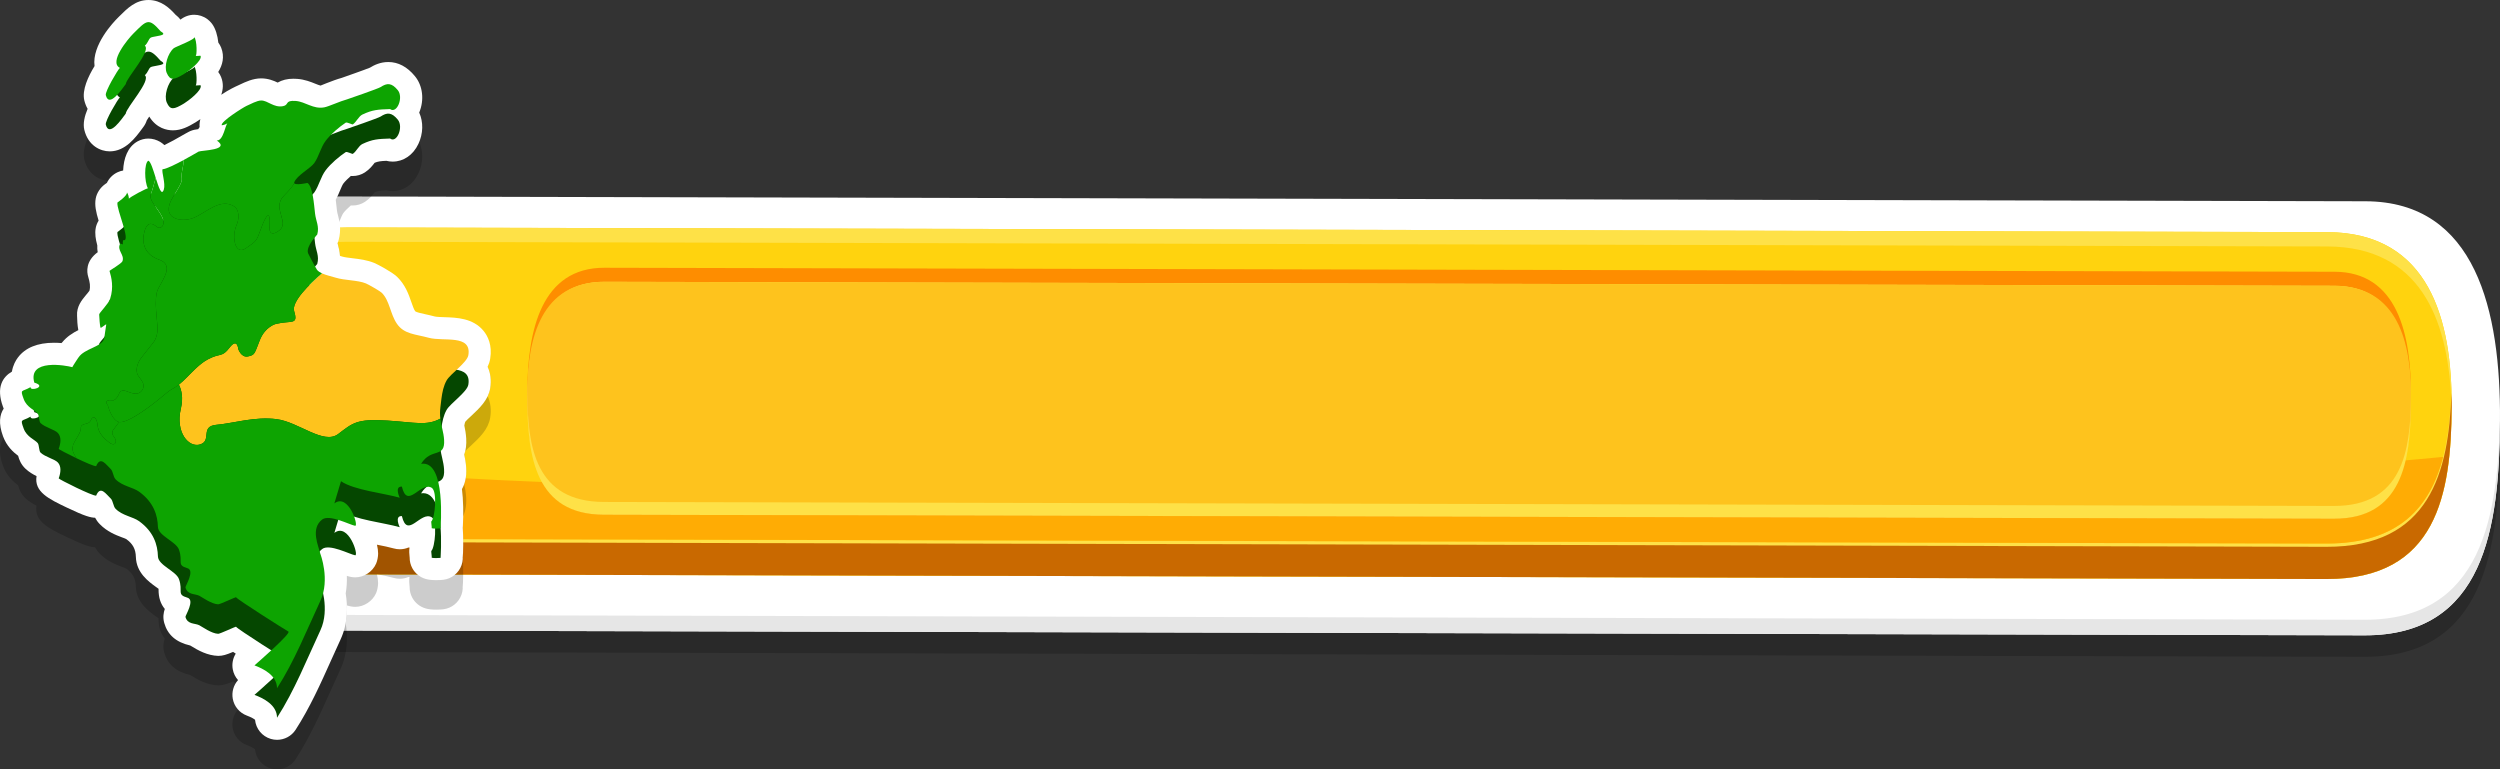 <?xml version="1.0" encoding="utf-8"?>
<!-- Generator: Adobe Illustrator 21.0.0, SVG Export Plug-In . SVG Version: 6.00 Build 0)  -->
<svg version="1.1" id="Capa_1" xmlns="http://www.w3.org/2000/svg" xmlns:xlink="http://www.w3.org/1999/xlink" x="0px" y="0px"
	 viewBox="0 0 176.334 54.263" style="enable-background:new 0 0 176.334 54.263;" xml:space="preserve">
<rect x="0" y="0" width="176.334" height="54.263" fill="#333333" stroke="none"/>
<g>
	<g>
		<g>
			<path style="opacity:0.2;fill-rule:evenodd;clip-rule:evenodd;" d="M166.841,15.711c7.815,0.022,9.535,7.769,9.489,15.465
				c-0.046,7.609-1.105,15.175-9.574,15.151C142.484,46.26,46.02,46.05,21.748,45.983c-8.468-0.024-9.485-7.594-9.49-15.204
				c-0.004-7.697,1.76-15.434,9.575-15.412C46.105,15.434,142.569,15.644,166.841,15.711z"/>
			<path style="fill-rule:evenodd;clip-rule:evenodd;fill:#FFFFFF;" d="M166.845,14.196c7.815,0.022,9.535,7.77,9.489,15.466
				c-0.046,7.609-1.105,15.174-9.574,15.15c-24.272-0.067-120.736-0.277-145.008-0.345c-8.468-0.024-9.485-7.594-9.49-15.203
				c-0.004-7.697,1.76-15.435,9.575-15.413C46.109,13.919,142.573,14.129,166.845,14.196z"/>
			<path style="fill-rule:evenodd;clip-rule:evenodd;fill:#FFD30E;" d="M164.136,16.373c7.235,0.02,8.83,6.212,8.79,12.362
				c-0.04,6.08-1.018,12.126-8.858,12.104c-22.47-0.062-117.132-0.267-139.602-0.33c-7.84-0.022-8.783-6.072-8.791-12.153
				c-0.007-6.151,1.624-12.333,8.859-12.313C47.004,16.106,141.665,16.311,164.136,16.373z"/>
			<path style="fill-rule:evenodd;clip-rule:evenodd;fill:#E6E6E6;" d="M21.755,43.368c-8.313-0.023-9.445-7.321-9.488-14.789
				c0,0.003,0,0.005,0,0.007c-0.003,0.226-0.005,0.454-0.005,0.678c0.004,7.609,1.022,15.18,9.49,15.203l145.008,0.345
				c8.468,0.024,9.528-7.541,9.574-15.15c0.001-0.227,0.001-0.457,0-0.685c-0.085,7.467-1.258,14.759-9.571,14.736L21.755,43.368z"
				/>
			<path style="fill-rule:evenodd;clip-rule:evenodd;fill:#FEE147;" d="M164.074,38.339l-139.601-0.33
				c-7.308-0.02-8.624-5.281-8.775-10.921c-0.016,0.422-0.023,0.847-0.023,1.268c0.006,6.082,0.951,12.131,8.791,12.153
				l139.601,0.33c7.84,0.022,8.819-6.022,8.858-12.104c0.003-0.422-0.002-0.847-0.016-1.268
				C172.728,33.106,171.382,38.36,164.074,38.339z"/>
			<path style="fill-rule:evenodd;clip-rule:evenodd;fill:#C96900;" d="M15.676,28.307l0,0.05
				c-0.017,6.08,0.951,12.131,8.791,12.153l139.601,0.33c7.84,0.022,8.818-6.022,8.858-12.104l0-0.05c0-0.33-0.006-0.66-0.017-0.99
				c-0.182,5.639-1.527,10.893-8.835,10.872l-139.601-0.33c-7.308-0.02-8.624-5.281-8.775-10.921
				C15.685,27.646,15.678,27.977,15.676,28.307z"/>
			<path style="fill-rule:evenodd;clip-rule:evenodd;fill:#FFAC04;" d="M172.323,32.227c-35.485,3.484-136.004,3.576-155.961,0.011
				c0.947,3.325,3.147,5.757,8.111,5.771l139.601,0.33C169.23,38.354,171.417,35.744,172.323,32.227z"/>
			<path style="fill-rule:evenodd;clip-rule:evenodd;fill:#FEE147;" d="M24.531,17.053l139.601,0.33
				c6.557,0.018,8.482,5.104,8.755,10.635c0.009-0.183,0.016-0.366,0.022-0.55c-0.175-5.292-1.778-10.296-7.386-11.008
				c-0.438-0.056-0.902-0.085-1.389-0.086l-139.601-0.33c-0.487-0.001-0.95,0.025-1.389,0.078
				c-5.612,0.681-7.242,5.676-7.447,10.967c0.005,0.184,0.012,0.367,0.019,0.55C16.021,22.109,17.976,17.034,24.531,17.053z"/>
			<path style="fill-rule:evenodd;clip-rule:evenodd;fill:#FE8D00;" d="M164.662,19.167c4.441,0.012,5.419,4.421,5.393,8.8
				c-0.026,4.329-0.629,8.634-5.441,8.621c-13.794-0.038-108.231-0.243-122.024-0.281c-4.813-0.013-5.39-4.321-5.393-8.651
				c-0.002-4.379,1-8.782,5.441-8.77C56.431,18.925,150.868,19.129,164.662,19.167z"/>
			<path style="fill-rule:evenodd;clip-rule:evenodd;fill:#FEE147;" d="M164.659,20.157c4.441,0.012,5.42,4.171,5.394,8.301
				c-0.025,4.083-0.627,8.144-5.44,8.13c-13.794-0.038-108.231-0.243-122.024-0.281c-4.813-0.013-5.391-4.077-5.394-8.161
				c-0.003-4.13,0.999-8.283,5.44-8.271C56.428,19.914,150.865,20.118,164.659,20.157z"/>
			<path style="fill-rule:evenodd;clip-rule:evenodd;fill:#FEC31D;" d="M164.659,20.157c4.441,0.012,5.42,3.943,5.395,7.846
				c-0.025,3.858-0.626,7.696-5.439,7.683c-13.794-0.038-108.231-0.243-122.024-0.281c-4.813-0.013-5.391-3.854-5.395-7.713
				c-0.004-3.905,0.997-7.828,5.439-7.816C56.428,19.914,150.865,20.118,164.659,20.157z"/>
		</g>
		<g>
			<path style="opacity:0.2;" d="M34.394,27.95c0.085-0.178,0.148-0.367,0.181-0.57c0.157-0.962-0.17-1.6-0.471-1.966
				c-0.741-0.899-1.9-0.935-2.747-0.962c-0.228-0.007-0.573-0.018-0.692-0.05c-0.245-0.067-0.479-0.118-0.702-0.167
				c-0.235-0.051-0.591-0.128-0.679-0.202c-0.092-0.134-0.183-0.394-0.27-0.645c-0.188-0.543-0.423-1.218-1.005-1.783
				c-0.354-0.343-1.389-0.888-1.601-0.975c-0.507-0.211-1.055-0.277-1.539-0.335c-0.279-0.034-0.567-0.069-0.729-0.119
				c-0.051-0.016-0.105-0.032-0.159-0.048c-0.021-0.322-0.091-0.59-0.147-0.8c-0.008-0.03-0.016-0.06-0.024-0.092
				c0.027-0.063,0.051-0.132,0.071-0.206c0.215-0.785,0.058-1.385-0.046-1.782c-0.023-0.089-0.052-0.181-0.064-0.287
				c0,0-0.066-0.598-0.09-0.79c0.13-0.24,0.226-0.47,0.309-0.669c0.08-0.19,0.162-0.387,0.228-0.475
				c0.118-0.155,0.314-0.351,0.53-0.537c0.041,0.004,0.084,0.005,0.128,0.005c0.305,0,0.611-0.091,0.865-0.258
				c0.332-0.218,0.542-0.489,0.683-0.676c0.238-0.095,0.41-0.121,0.824-0.139c0.146,0.037,0.297,0.056,0.449,0.056
				c0.767,0,1.445-0.466,1.813-1.247c0.346-0.732,0.358-1.548,0.058-2.211c0.37-0.895,0.255-1.89-0.305-2.571
				c-0.543-0.66-1.174-0.995-1.877-0.995c-0.554,0-0.992,0.212-1.295,0.399c-0.379,0.156-1.834,0.664-1.997,0.722
				c-0.303,0.081-0.691,0.227-1.048,0.366c-0.194,0.076-0.374,0.151-0.435,0.175c-0.06-0.006-0.244-0.081-0.365-0.129
				c-0.318-0.129-0.753-0.306-1.286-0.344c-0.101-0.007-0.19-0.01-0.271-0.01c-0.424,0-0.793,0.09-1.104,0.271
				c-0.28-0.134-0.671-0.297-1.169-0.297c-0.576,0.002-1.101,0.251-1.485,0.433l-0.167,0.078c-0.127,0.056-0.625,0.285-1.158,0.645
				c0.134-0.383,0.167-0.8-0.009-1.248C15.547,7.39,15.48,7.273,15.4,7.167c-0.001-0.007-0.002-0.014-0.002-0.021
				c0.296-0.475,0.456-1.057,0.2-1.709C15.547,5.31,15.48,5.193,15.4,5.087c-0.054-0.502-0.197-0.991-0.434-1.313
				c-0.017-0.024-0.036-0.047-0.054-0.069c-0.084-0.103-0.18-0.196-0.283-0.274c-0.279-0.208-0.607-0.31-0.933-0.31
				c-0.345,0-0.685,0.12-0.966,0.343c-0.094-0.12-0.208-0.239-0.356-0.352c-0.394-0.441-1.004-1.032-1.9-1.032
				c-0.906,0-1.476,0.569-2.079,1.17L8.313,3.334c-0.312,0.31-1.839,1.917-1.644,3.406C6.226,7.461,5.77,8.43,5.947,9.161
				C6.003,9.388,6.082,9.585,6.18,9.755c-0.215,0.51-0.34,1.042-0.233,1.486c0.273,1.118,1.136,1.515,1.792,1.515
				c1.108,0,1.824-0.973,2.297-1.617l0.073-0.099c0.109-0.144,0.192-0.305,0.246-0.476c0.044-0.077,0.104-0.166,0.172-0.262
				c0.515,0.833,1.248,0.971,1.67,0.971c0.603,0,1.094-0.264,1.584-0.557c0.09-0.054,0.215-0.136,0.352-0.231
				c-0.049,0.178-0.071,0.364-0.053,0.556c-0.035,0.047-0.068,0.096-0.099,0.147c-0.204,0.027-0.373,0.06-0.545,0.131
				c-0.015,0.006-0.142,0.061-0.338,0.175c-0.175,0.101-0.511,0.296-0.879,0.496c-0.269,0.146-0.473,0.25-0.627,0.324
				c-0.184-0.178-0.41-0.315-0.697-0.399c-0.142-0.041-0.288-0.061-0.434-0.061c-0.261,0-0.52,0.066-0.754,0.194
				c-0.718,0.396-0.988,1.229-1.022,2.058c-0.129,0.022-0.257,0.061-0.381,0.118c-0.348,0.158-0.612,0.431-0.765,0.755
				c-0.058,0.045-0.112,0.081-0.138,0.099c-0.326,0.235-0.578,0.607-0.651,1.003c-0.089,0.477,0.021,0.955,0.203,1.561
				c-0.099,0.161-0.17,0.339-0.204,0.52c-0.073,0.395-0.008,0.787,0.111,1.227c-0.01,0.171,0.003,0.332,0.029,0.48
				c-0.852,0.632-0.781,1.378-0.662,1.76c0.111,0.375,0.158,0.647,0.08,0.958c-0.072,0.105-0.172,0.217-0.254,0.316
				c-0.283,0.341-0.661,0.796-0.619,1.449c0.004,0.279,0.024,0.671,0.089,1.013c-0.375,0.189-0.797,0.444-1.135,0.86
				c-0.018,0.018-0.036,0.036-0.053,0.054c-0.171-0.014-0.349-0.022-0.531-0.022c-1.165,0-2.02,0.35-2.542,1.04
				c-0.152,0.201-0.347,0.535-0.424,0.995c-0.637,0.372-1.138,1.09-0.63,2.478c0.016,0.044,0.033,0.087,0.051,0.129
				c-0.284,0.426-0.382,1.046-0.05,1.951c0.258,0.705,0.725,1.123,1.068,1.379c0.069,0.276,0.205,0.615,0.512,0.907
				c0.251,0.238,0.533,0.403,0.787,0.528c-0.179,1.111,0.861,1.609,2.146,2.223c1.289,0.617,1.672,0.703,1.984,0.712
				c0.08,0.149,0.185,0.305,0.33,0.452c0.523,0.536,1.124,0.764,1.562,0.931c0.113,0.043,0.226,0.077,0.303,0.121
				c0.469,0.34,0.666,0.706,0.681,1.264c0.031,1.111,0.897,1.737,1.415,2.112c0.062,0.045,0.126,0.088,0.185,0.133
				c0.001,0.016,0,0.036,0,0.058c-0.003,0.556,0.145,1.011,0.44,1.363c-0.088,0.255-0.149,0.587-0.041,0.982
				c0.234,0.835,0.828,1.366,1.835,1.596l0.021,0.013c0.545,0.336,1.187,0.696,1.956,0.719c0.319,0,0.58-0.085,1.047-0.282
				c0.058,0.04,0.12,0.081,0.186,0.124c-0.202,0.325-0.281,0.718-0.21,1.105c0.052,0.287,0.183,0.549,0.372,0.76
				c-0.319,0.356-0.459,0.843-0.372,1.321c0.099,0.539,0.473,0.986,0.985,1.179c0.346,0.13,0.513,0.24,0.586,0.298
				c0.058,0.631,0.496,1.17,1.114,1.352c0.146,0.043,0.293,0.063,0.44,0.063c0.519,0,1.018-0.26,1.31-0.713
				c0.999-1.546,1.768-3.259,2.51-4.916c0.218-0.486,0.435-0.969,0.655-1.442c0.531-1.14,0.511-2.349,0.365-3.255
				c0.075-0.424,0.095-0.843,0.081-1.237c0.103,0.032,0.203,0.059,0.304,0.077c0.093,0.017,0.197,0.027,0.291,0.027
				c0.623,0,1.225-0.401,1.472-0.973c0.084-0.195,0.14-0.491,0.14-0.703c0-0.185-0.028-0.399-0.083-0.628
				c0.002,0.001,0.004,0.001,0.004,0.001c0.442,0.088,0.855,0.169,1.174,0.261c0.144,0.041,0.289,0.061,0.433,0.061
				c0.211,0,0.417-0.043,0.608-0.123c0.007,0,0.059-0.001,0.078-0.001c-0.038,0.253-0.014,0.478,0.001,0.617l0.008,0.081
				c-0.003,0.267,0.062,0.532,0.192,0.77c0.2,0.364,0.536,0.633,0.935,0.748c0.206,0.06,0.438,0.086,0.751,0.086
				c0.193,0,0.386-0.012,0.497-0.025c0.593-0.072,1.092-0.476,1.287-1.04c0.095-0.276,0.107-0.567,0.047-0.842
				c0.032,0.145,0.042,0.262,0.041,0.296c0.017-0.331,0.061-1.21-0.01-2.207c0.002,0.024,0.011,0.089,0.01,0.121
				c0.054-1.047,0.033-1.959-0.062-2.727c0.208-0.362,0.34-0.845,0.301-1.491c-0.022-0.361-0.08-0.666-0.139-0.939
				c0.118-0.332,0.165-0.713,0.139-1.142c-0.021-0.337-0.073-0.629-0.133-0.91c0.02-0.112,0.044-0.219,0.066-0.264
				c0.093-0.118,0.248-0.251,0.404-0.397c0.601-0.561,1.222-1.142,1.357-1.974C34.667,28.896,34.599,28.382,34.394,27.95z
				 M32.595,41.067c-0.032-0.136-0.081-0.267-0.149-0.39C32.526,40.82,32.567,40.95,32.595,41.067z M32.184,40.326
				c0.114,0.114,0.198,0.234,0.262,0.35C32.377,40.549,32.289,40.431,32.184,40.326z"/>
			<path style="fill:#FFFFFF;" d="M34.394,25.871c0.085-0.178,0.148-0.367,0.181-0.57c0.157-0.962-0.17-1.6-0.471-1.966
				c-0.741-0.899-1.9-0.935-2.747-0.962c-0.228-0.007-0.573-0.018-0.692-0.05c-0.245-0.067-0.479-0.118-0.702-0.167
				c-0.235-0.051-0.591-0.128-0.679-0.202c-0.092-0.134-0.183-0.394-0.27-0.645c-0.188-0.543-0.423-1.218-1.005-1.783
				c-0.354-0.343-1.389-0.888-1.601-0.975c-0.507-0.211-1.055-0.277-1.539-0.335c-0.279-0.034-0.567-0.069-0.729-0.119
				c-0.051-0.016-0.105-0.032-0.159-0.048c-0.021-0.322-0.091-0.59-0.147-0.8c-0.008-0.03-0.016-0.06-0.024-0.092
				c0.027-0.063,0.051-0.132,0.071-0.206c0.215-0.785,0.058-1.385-0.046-1.782c-0.023-0.089-0.052-0.181-0.064-0.287
				c0,0-0.066-0.598-0.09-0.79c0.13-0.24,0.226-0.47,0.309-0.669c0.08-0.19,0.162-0.387,0.228-0.475
				c0.118-0.155,0.314-0.351,0.53-0.537c0.041,0.004,0.084,0.005,0.128,0.005c0.305,0,0.611-0.091,0.865-0.258
				c0.332-0.218,0.542-0.489,0.683-0.676c0.238-0.095,0.41-0.121,0.824-0.139c0.146,0.037,0.297,0.056,0.449,0.056
				c0.767,0,1.445-0.466,1.813-1.247c0.346-0.732,0.358-1.548,0.058-2.211c0.37-0.895,0.255-1.89-0.305-2.571
				c-0.543-0.66-1.174-0.995-1.877-0.995c-0.554,0-0.992,0.212-1.295,0.399c-0.379,0.156-1.834,0.664-1.997,0.722
				c-0.303,0.081-0.691,0.227-1.048,0.366c-0.194,0.076-0.374,0.151-0.435,0.175c-0.06-0.006-0.244-0.081-0.365-0.129
				c-0.318-0.129-0.753-0.306-1.286-0.344c-0.101-0.007-0.19-0.01-0.271-0.01c-0.424,0-0.793,0.09-1.104,0.271
				c-0.28-0.134-0.671-0.297-1.169-0.297c-0.576,0.002-1.101,0.251-1.485,0.433l-0.167,0.078c-0.127,0.056-0.625,0.285-1.158,0.645
				c0.134-0.383,0.167-0.8-0.009-1.248C15.547,5.31,15.48,5.193,15.4,5.087c-0.001-0.007-0.002-0.014-0.002-0.021
				c0.296-0.475,0.456-1.057,0.2-1.709C15.547,3.23,15.48,3.113,15.4,3.007c-0.054-0.502-0.197-0.991-0.434-1.313
				c-0.017-0.024-0.036-0.047-0.054-0.069c-0.084-0.103-0.18-0.196-0.283-0.274c-0.279-0.208-0.607-0.31-0.933-0.31
				c-0.345,0-0.685,0.12-0.966,0.343c-0.094-0.12-0.208-0.239-0.356-0.352C11.981,0.591,11.371,0,10.475,0
				C9.569,0,8.999,0.569,8.396,1.17L8.313,1.254c-0.312,0.31-1.839,1.917-1.644,3.406C6.226,5.381,5.77,6.35,5.947,7.081
				C6.003,7.308,6.082,7.505,6.18,7.675c-0.215,0.51-0.34,1.042-0.233,1.486c0.273,1.118,1.136,1.515,1.792,1.515
				c1.108,0,1.824-0.973,2.297-1.617l0.073-0.099c0.109-0.144,0.192-0.305,0.246-0.476c0.044-0.077,0.104-0.166,0.172-0.262
				c0.515,0.833,1.248,0.971,1.67,0.971c0.603,0,1.094-0.264,1.584-0.557c0.09-0.054,0.215-0.136,0.352-0.231
				c-0.049,0.178-0.071,0.364-0.053,0.556c-0.035,0.047-0.068,0.096-0.099,0.147c-0.204,0.027-0.373,0.06-0.545,0.131
				c-0.015,0.006-0.142,0.061-0.338,0.175C12.924,9.515,12.587,9.71,12.22,9.91c-0.269,0.146-0.473,0.25-0.627,0.324
				c-0.184-0.178-0.41-0.315-0.697-0.399c-0.142-0.041-0.288-0.061-0.434-0.061c-0.261,0-0.52,0.066-0.754,0.194
				c-0.718,0.396-0.988,1.229-1.022,2.058c-0.129,0.022-0.257,0.061-0.381,0.118c-0.348,0.158-0.612,0.431-0.765,0.755
				c-0.058,0.045-0.112,0.081-0.138,0.099C7.077,13.232,6.825,13.605,6.752,14c-0.089,0.477,0.021,0.955,0.203,1.561
				c-0.099,0.161-0.17,0.339-0.204,0.52c-0.073,0.395-0.008,0.787,0.111,1.227c-0.01,0.171,0.003,0.332,0.029,0.48
				c-0.852,0.632-0.781,1.378-0.662,1.76c0.111,0.375,0.158,0.647,0.08,0.958c-0.072,0.105-0.172,0.217-0.254,0.316
				c-0.283,0.341-0.661,0.796-0.619,1.449c0.004,0.279,0.024,0.671,0.089,1.013c-0.375,0.189-0.797,0.444-1.135,0.86
				c-0.018,0.018-0.036,0.036-0.053,0.054c-0.171-0.014-0.349-0.022-0.531-0.022c-1.165,0-2.02,0.35-2.542,1.04
				c-0.152,0.201-0.347,0.535-0.424,0.995c-0.637,0.372-1.138,1.09-0.63,2.478c0.016,0.044,0.033,0.087,0.051,0.129
				c-0.284,0.426-0.382,1.046-0.05,1.951c0.258,0.705,0.725,1.123,1.068,1.379c0.069,0.276,0.205,0.615,0.512,0.907
				c0.251,0.238,0.533,0.403,0.787,0.528c-0.179,1.111,0.861,1.609,2.146,2.223c1.289,0.617,1.672,0.703,1.984,0.712
				c0.08,0.149,0.185,0.305,0.33,0.452c0.523,0.536,1.124,0.764,1.562,0.931c0.113,0.043,0.226,0.077,0.303,0.121
				c0.469,0.34,0.666,0.706,0.681,1.264c0.031,1.111,0.897,1.737,1.415,2.112c0.062,0.045,0.126,0.088,0.185,0.133
				c0.001,0.016,0,0.036,0,0.058c-0.003,0.556,0.145,1.011,0.44,1.363c-0.088,0.255-0.149,0.587-0.041,0.982
				c0.234,0.835,0.828,1.366,1.835,1.596l0.021,0.013c0.545,0.336,1.187,0.696,1.956,0.719c0.319,0,0.58-0.085,1.047-0.282
				c0.058,0.04,0.12,0.081,0.186,0.124c-0.202,0.325-0.281,0.718-0.21,1.105c0.052,0.287,0.183,0.549,0.372,0.76
				c-0.319,0.356-0.459,0.843-0.372,1.321c0.099,0.539,0.473,0.986,0.985,1.179c0.346,0.13,0.513,0.24,0.586,0.298
				c0.058,0.631,0.496,1.17,1.114,1.352c0.146,0.043,0.293,0.063,0.44,0.063c0.519,0,1.018-0.26,1.31-0.713
				c0.999-1.546,1.768-3.259,2.51-4.916c0.218-0.486,0.435-0.969,0.655-1.442c0.531-1.14,0.511-2.349,0.365-3.255
				c0.075-0.424,0.095-0.843,0.081-1.237c0.103,0.032,0.203,0.059,0.304,0.077c0.093,0.017,0.197,0.027,0.291,0.027
				c0.623,0,1.225-0.401,1.472-0.973c0.084-0.195,0.14-0.491,0.14-0.703c0-0.185-0.028-0.399-0.083-0.628l0.006,0.001
				c0.44,0.088,0.853,0.169,1.172,0.261c0.144,0.041,0.289,0.061,0.433,0.061c0.211,0,0.417-0.043,0.608-0.123
				c0.007,0,0.059-0.001,0.078-0.001c-0.038,0.253-0.014,0.478,0.001,0.617l0.008,0.081c-0.003,0.267,0.062,0.532,0.192,0.77
				c0.2,0.364,0.536,0.633,0.935,0.748c0.206,0.06,0.438,0.086,0.751,0.086c0.193,0,0.386-0.012,0.497-0.025
				c0.593-0.072,1.092-0.476,1.287-1.04c0.095-0.276,0.107-0.567,0.047-0.842c0.032,0.145,0.042,0.262,0.041,0.296
				c0.017-0.331,0.061-1.21-0.01-2.207c0.002,0.024,0.011,0.089,0.01,0.121c0.054-1.047,0.033-1.959-0.062-2.727
				c0.208-0.362,0.34-0.845,0.301-1.491c-0.022-0.361-0.08-0.666-0.139-0.939c0.118-0.332,0.165-0.713,0.139-1.142
				c-0.021-0.337-0.073-0.629-0.133-0.91c0.02-0.112,0.044-0.219,0.066-0.264c0.093-0.118,0.248-0.251,0.404-0.397
				c0.601-0.561,1.222-1.142,1.357-1.974C34.667,26.816,34.599,26.303,34.394,25.871z M32.595,38.987
				c-0.032-0.136-0.081-0.267-0.149-0.39C32.526,38.74,32.567,38.87,32.595,38.987z M32.184,38.246
				c0.114,0.114,0.198,0.234,0.262,0.35C32.377,38.47,32.289,38.351,32.184,38.246z"/>
			<g>
				<path style="fill:#054700;" d="M8.867,8.018c0.057-0.459,1.815-2.344,1.347-2.714c0.223-0.193,0.252-0.435,0.396-0.555
					c0.111-0.092,0.727-0.125,0.879-0.234c0.119-0.085-0.149-0.216-0.159-0.228c-0.846-0.972-0.972-0.788-1.916,0.152
					C9.024,4.827,7.66,6.467,8.455,6.867C8.302,7.011,7.4,8.532,7.463,8.791C7.691,9.726,8.589,8.384,8.867,8.018z"/>
				<path style="fill:#054700;" d="M12.981,7.298c0.262-0.157,1.307-0.93,1.169-1.282C14.143,6,13.835,6.042,13.792,6.023
					c0.107,0.048,0.116-1.109-0.097-1.342c0.19,0.142-1.314,0.695-1.44,0.8c-0.418,0.349-0.699,1.269-0.494,1.745
					C12.007,7.793,12.27,7.723,12.981,7.298z"/>
				<path style="fill:#054700;" d="M30.256,25.908c-0.966-0.263-1.743-0.25-2.254-0.984c-0.482-0.695-0.513-1.647-1.078-2.196
					C26.803,22.611,26,22.15,25.81,22.071c-0.575-0.239-1.489-0.204-2.137-0.407c-0.296-0.093-0.67-0.169-0.964-0.305
					c-0.139-0.064-0.261-0.141-0.346-0.241c-0.319-0.528-0.596-1.109-0.637-1.182c-0.16-0.496,0.638-1.276,0.65-1.318
					c0.157-0.574-0.092-0.931-0.155-1.474c-0.074-0.631-0.159-1.934-0.541-2.163c0.011,0.007-0.874,0.194-0.93,0.014
					c-0.004-0.014-0.005-0.03,0.002-0.05c0.179-0.5,1.154-0.991,1.419-1.371c0.336-0.482,0.445-1.097,0.805-1.571
					c0.353-0.465,0.955-0.974,1.411-1.275c0.08-0.053,0.463,0.148,0.497,0.125c0.258-0.17,0.406-0.569,0.683-0.699
					c0.706-0.33,1.07-0.354,1.948-0.383c0.477,0.358,0.965-0.819,0.544-1.331c-0.444-0.54-0.767-0.511-1.213-0.219
					c-0.169,0.111-2.32,0.852-2.349,0.86C23.985,9.22,23.194,9.59,22.88,9.65c-0.789,0.152-1.336-0.401-2.03-0.45
					c-0.782-0.056-0.445,0.281-0.883,0.367c-0.656,0.128-1.073-0.401-1.545-0.399c-0.292,0.001-0.746,0.255-1.031,0.38
					c-0.22,0.096-1.847,1.113-1.752,1.369c0.155-0.017,0.297-0.07,0.425-0.159c-0.17,0.057-0.285,1.252-0.773,1.232
					c0.998,0.683-1.046,0.684-1.282,0.781c-0.019,0.008-0.5,0.294-1.046,0.591c-0.588,0.319-1.252,0.649-1.502,0.657
					c-0.073,0.184,0.225,1.017,0.093,1.429c-0.154,0.482-0.359-0.14-0.572-0.82c-0.176-0.563-0.358-1.166-0.522-1.213
					c-0.295,0.163-0.283,1.49-0.024,1.96c0.061-0.106-1.389,0.653-1.344,0.735c-0.004-0.171-0.053-0.326-0.142-0.466
					c0.068,0.227-0.666,0.717-0.667,0.722c-0.088,0.476,1.002,2.821,0.408,2.649c-0.106,0.365,0.111,0.333-0.208,0.241
					c-0.276,0.48,0.321,0.781,0.154,1.249c-0.058,0.161-0.919,0.665-0.914,0.682c0.141,0.476,0.306,1.149,0.046,1.964
					c-0.118,0.369-0.796,1.015-0.775,1.118c0.001,0.169,0.056,0.855,0.093,0.923c0.035,0.072,0.422-0.309,0.404-0.213
					c0.004-0.02-0.133,0.889-0.139,0.949c-0.125,0.636-1.399,0.712-1.823,1.378c0.095-0.149-0.411,0.61-0.43,0.674
					c-0.433-0.125-3.162-0.618-2.679,1.091c0.947,0.274-0.317,0.648-0.266,0.315c-0.618,0.367-0.757,0.097-0.482,0.849
					c0.217,0.592,0.796,0.776,0.989,1.02c0.105,0.133,0.081,0.557,0.199,0.669c0.333,0.315,0.989,0.451,1.218,0.694
					c0.254,0.27,0.214,0.703,0.062,1.123c-0.009,0.026,0.609,0.351,1.253,0.66l0,0c0.613,0.293,1.248,0.571,1.387,0.56
					c0.308-0.744,0.688-0.118,1.034,0.207c0.159,0.149,0.171,0.547,0.335,0.716c0.483,0.494,1.218,0.554,1.666,0.88
					c1.024,0.743,1.301,1.657,1.324,2.482c0.017,0.624,1.281,1.033,1.482,1.597c0.311,0.872-0.188,1.087,0.598,1.314
					c0.554,0.16-0.162,1.273-0.139,1.359c0.151,0.54,0.663,0.428,0.975,0.585c0.204,0.104,0.865,0.589,1.334,0.604
					c0.124,0.004,1.243-0.522,1.255-0.502c0.106,0.172,3.489,2.312,3.696,2.423c0.22,0.118-2.166,2.187-2.392,2.386
					c0.616,0.232,1.588,0.701,1.59,1.613c1.221-1.889,2.11-4.127,3.061-6.169c0.696-1.495-0.003-3.312-0.003-3.313
					c-0.132-0.558-0.715-1.765,0.126-2.417c0.508-0.394,1.931,0.368,2.324,0.44c0.284,0.052-0.465-2.338-1.463-1.578
					c0.156-0.522,0.312-1.044,0.468-1.566c0.917,0.632,3.035,0.843,4.143,1.164c0,0.001-0.398-0.809,0.151-0.785
					c0.393,1.663,1.323-0.392,2.106,0.086c0.409,0.249,0.231,2.152-0.031,2.373c-0.018,0.015,0.045,0.424,0.029,0.479
					c0.121,0.035,0.485,0.028,0.627,0.01c-0.016-0.016,0.412-4.836-1.376-4.552c0.71-1.171,1.703-0.351,1.621-1.693
					c-0.033-0.545-0.205-0.961-0.266-1.496h0l0,0h0c-0.028-0.241-0.033-0.506,0.007-0.819c0.024-0.19,0.046-0.395,0.073-0.603
					c0.058-0.435,0.146-0.888,0.365-1.274c0.261-0.46,1.448-1.26,1.533-1.782C33.278,25.642,31.278,26.186,30.256,25.908z
					 M8.046,31.605c0.006,0.007,0.01,0.015,0.016,0.022C8.057,31.62,8.052,31.612,8.046,31.605z M8.19,31.742
					c0.012,0.009,0.023,0.022,0.035,0.03C8.213,31.764,8.202,31.751,8.19,31.742z"/>
			</g>
			<g>
				<g>
					<path style="fill:#0DA401;" d="M11.33,2.206c-0.846-0.972-0.972-0.788-1.916,0.152C9.024,2.747,7.66,4.387,8.455,4.787
						C8.302,4.931,7.4,6.453,7.463,6.711c0.228,0.935,1.126-0.408,1.404-0.774c0.057-0.459,1.815-2.344,1.347-2.714
						c0.223-0.193,0.252-0.436,0.396-0.555c0.111-0.092,0.727-0.125,0.879-0.234C11.607,2.35,11.34,2.219,11.33,2.206z"/>
					<path style="fill:#0DA401;" d="M13.792,3.943c0.107,0.048,0.116-1.109-0.097-1.342c0.19,0.142-1.314,0.695-1.44,0.8
						c-0.418,0.349-0.699,1.269-0.494,1.745c0.245,0.566,0.508,0.496,1.219,0.071c0.262-0.157,1.307-0.93,1.168-1.282
						C14.143,3.92,13.835,3.963,13.792,3.943z"/>
					<path style="fill:#0DA401;" d="M28.059,6.361c-0.444-0.54-0.767-0.51-1.213-0.219c-0.169,0.111-2.32,0.853-2.349,0.86
						C23.985,7.14,23.194,7.51,22.88,7.57c-0.789,0.152-1.336-0.401-2.03-0.45c-0.782-0.056-0.445,0.281-0.883,0.367
						c-0.656,0.128-1.073-0.401-1.545-0.399c-0.292,0.001-0.746,0.255-1.031,0.38c-0.22,0.096-1.847,1.113-1.752,1.369
						c0.155-0.017,0.297-0.07,0.425-0.159c-0.17,0.057-0.285,1.252-0.773,1.232c0.998,0.683-1.045,0.684-1.282,0.781
						c-0.019,0.008-0.5,0.294-1.046,0.591c-0.01,0.207-0.053,0.447-0.109,0.721c-0.186,0.904,0.306,0.357-0.647,1.883
						c-0.953,1.526,0.534,1.845,1.439,1.484c0.905-0.361,1.948-1.498,2.955-0.755c0,0,0.439,0.424,0.078,1.276
						c-0.361,0.852-0.092,2.144,0.661,1.621c0.753-0.523,0.735-0.461,1.07-1.387c0.335-0.926,0.685-1.448,0.602-0.16
						c0,0-0.12,0.877,0.668,0.304c0.788-0.573-0.523-1.575,0.328-2.441c0.583-0.593,0.716-0.824,0.742-0.911
						c-0.004-0.014-0.005-0.03,0.002-0.05c0.179-0.5,1.154-0.991,1.419-1.371c0.336-0.482,0.445-1.097,0.805-1.571
						c0.353-0.465,0.955-0.973,1.411-1.275c0.08-0.053,0.463,0.148,0.497,0.125c0.258-0.17,0.406-0.569,0.683-0.699
						c0.706-0.33,1.07-0.354,1.948-0.383C27.992,8.051,28.48,6.874,28.059,6.361z"/>
				</g>
				<path style="fill:#FEC31D;" d="M13.796,26.002c-0.012,0.011-0.023,0.022-0.035,0.033C13.773,26.024,13.784,26.013,13.796,26.002
					c-0.414,0.391-0.79,0.824-1.179,1.128l0,0c0.191,0.375,0.321,0.929,0.139,1.702c-0.393,1.666,0.557,2.781,1.378,2.509
					c0.821-0.272-0.044-1.278,1.142-1.38s2.695-0.598,4.244-0.396c1.549,0.203,3.305,1.822,4.329,1.051
					c1.024-0.772,1.295-1.093,3.478-0.952c1.964,0.128,2.774,0.387,3.731-0.137l0,0l0,0c-0.028-0.241-0.033-0.506,0.007-0.819
					c0.024-0.19,0.046-0.395,0.073-0.603l0,0l0,0c0.058-0.435,0.146-0.888,0.365-1.274c0.261-0.46,1.448-1.26,1.533-1.782
					c0.242-1.487-1.758-0.943-2.78-1.221c-0.966-0.263-1.743-0.25-2.254-0.984c-0.482-0.694-0.513-1.647-1.078-2.196
					c-0.121-0.118-0.924-0.578-1.114-0.657c-0.575-0.239-1.489-0.204-2.137-0.407c-0.296-0.093-0.67-0.169-0.964-0.305
					c-0.899,0.777-2.159,2.011-1.961,2.669c0.304,1.009-0.18,0.632-1.296,0.902c0,0-0.75,0.184-1.13,1.152
					c-0.38,0.969-0.344,1.035-0.83,1.139c-0.486,0.104-0.691-0.533-0.691-0.533s-0.056-0.806-0.609-0.087
					c-0.552,0.719-0.611,0.346-1.515,0.818C14.357,25.508,14.068,25.745,13.796,26.002L13.796,26.002z"/>
				<path style="fill-rule:evenodd;clip-rule:evenodd;fill:#0DA401;" d="M22.364,19.038c-0.319-0.527-0.596-1.109-0.637-1.182
					c-0.16-0.496,0.638-1.276,0.65-1.318c0.157-0.574-0.092-0.931-0.155-1.474c-0.074-0.631-0.159-1.934-0.541-2.163
					c0.011,0.007-0.874,0.194-0.93,0.014c-0.026,0.087-0.16,0.318-0.742,0.911c-0.851,0.866,0.461,1.868-0.328,2.441
					c-0.788,0.573-0.668-0.304-0.668-0.304c0.083-1.288-0.268-0.767-0.602,0.16c-0.335,0.926-0.317,0.865-1.07,1.387
					c-0.753,0.523-1.022-0.769-0.661-1.621c0.361-0.852-0.078-1.276-0.078-1.276c-1.007-0.744-2.05,0.394-2.955,0.755
					c-0.905,0.361-2.392,0.042-1.439-1.484c0.953-1.526,0.461-0.979,0.647-1.883c0.056-0.274,0.099-0.514,0.109-0.721
					c-0.588,0.319-1.252,0.649-1.502,0.657c-0.073,0.184,0.225,1.017,0.093,1.429c-0.154,0.482-0.359-0.14-0.572-0.82
					c-0.104,0.389-0.248,0.906-0.345,1.15c-0.166,0.419,0.478,0.961,0.787,1.584c0.309,0.623-0.111,0.924-0.363,0.718
					c-0.252-0.206-0.647-0.454-0.867,0.305c-0.22,0.759-0.049,1.631,1.021,2.008c1.07,0.376,0.304,1.333-0.059,2.051
					s-0.014,2.38-0.05,2.943c-0.036,0.563-0.29,0.85-0.29,0.85S10.398,24.681,10,25.19c-0.398,0.51-0.44,1.005-0.259,1.302
					c0.181,0.297,0.579,0.612,0.278,1.037c-0.301,0.425-0.784,0.174-1.168,0.04c-0.384-0.133-0.476,0.263-0.476,0.263
					c-0.201,0.387-0.378,0.405-0.378,0.405c-0.791-0.092-0.396,0.349-0.396,0.349s0.296,1.131,0.827,1.185
					c0.531,0.054,1.745-0.775,2.76-1.593c1.015-0.819,0.469-0.431,1.202-0.887c0.732-0.456,1.384-1.479,2.288-1.952
					c0.904-0.473,0.963-0.1,1.515-0.818c0.552-0.719,0.609,0.087,0.609,0.087s0.205,0.637,0.691,0.533
					c0.486-0.104,0.45-0.17,0.83-1.139c0.38-0.969,1.13-1.152,1.13-1.152c1.116-0.27,1.6,0.107,1.296-0.902
					c-0.198-0.659,1.062-1.892,1.961-2.669C22.571,19.215,22.449,19.138,22.364,19.038z"/>
				<g>
					<path style="fill:#0DA401;" d="M5.395,32.32c-0.14-0.211-0.257-0.433-0.278-0.612c-0.061-0.507,0.587-1.046,0.583-1.492
						c-0.004-0.446,0.542-0.184,0.707-0.578c0.164-0.394,0.43-0.176,0.474,0.341c0.043,0.517,0.392,0.899,0.827,1.233
						c0.435,0.334,0.593-0.096,0.338-0.392c-0.255-0.296-0.043-0.517-0.043-0.517l0.402-0.538c-0.516-0.086-0.803-1.179-0.803-1.179
						s-0.395-0.441,0.396-0.349c0,0,0.178-0.019,0.378-0.405c0,0,0.092-0.396,0.476-0.263c0.384,0.133,0.867,0.384,1.168-0.04
						c0.301-0.425-0.097-0.74-0.278-1.037C9.56,26.195,9.602,25.7,10,25.19c0.398-0.51,0.817-1.034,0.817-1.034
						s0.254-0.287,0.29-0.85c0.036-0.563-0.313-2.225,0.05-2.943s1.129-1.675,0.059-2.051c-1.07-0.376-1.24-1.248-1.021-2.008
						c0.22-0.759,0.615-0.512,0.867-0.305c0.252,0.206,0.672-0.095,0.363-0.718c-0.309-0.623-0.953-1.165-0.787-1.584
						c0.097-0.244,0.241-0.761,0.345-1.15c-0.176-0.563-0.358-1.166-0.522-1.213c-0.295,0.163-0.283,1.49-0.024,1.96
						c0.061-0.106-1.389,0.653-1.344,0.735c-0.004-0.171-0.053-0.326-0.142-0.466c0.068,0.227-0.666,0.717-0.667,0.722
						c-0.088,0.476,1.002,2.821,0.408,2.649c-0.106,0.365,0.111,0.333-0.208,0.241c-0.276,0.48,0.321,0.781,0.154,1.249
						c-0.057,0.161-0.919,0.665-0.914,0.682c0.141,0.476,0.306,1.149,0.046,1.964c-0.118,0.369-0.796,1.015-0.775,1.118
						c0.001,0.169,0.056,0.855,0.093,0.923c0.035,0.072,0.422-0.309,0.404-0.213c0.004-0.02-0.133,0.889-0.139,0.949
						c0-0.003,0.002-0.005,0.002-0.007c-0.002,0.014-0.003,0.013-0.002,0.007c-0.125,0.636-1.399,0.712-1.823,1.378
						c0.095-0.15-0.411,0.61-0.43,0.674c-0.433-0.125-3.162-0.618-2.679,1.091c0.947,0.274-0.317,0.648-0.266,0.315
						c-0.618,0.367-0.757,0.097-0.482,0.849c0.217,0.592,0.796,0.776,0.989,1.02c0.105,0.133,0.081,0.557,0.199,0.669
						c0.333,0.315,0.989,0.451,1.218,0.694c0.254,0.27,0.214,0.703,0.062,1.123C4.132,31.687,4.751,32.012,5.395,32.32z"/>
				</g>
				<g>
					<path style="fill-rule:evenodd;clip-rule:evenodd;fill:#0DA401;" d="M31.138,28.105c0.028-0.208,0.063-0.421,0.116-0.628
						C31.201,27.685,31.166,27.897,31.138,28.105z"/>
					<path style="fill-rule:evenodd;clip-rule:evenodd;fill:#0DA401;" d="M13.796,26.002L13.796,26.002
						c-0.012,0.011-0.023,0.022-0.035,0.033C13.773,26.024,13.784,26.013,13.796,26.002z"/>
					<path style="fill-rule:evenodd;clip-rule:evenodd;fill:#0DA401;" d="M31.043,29.358c-0.001-0.017-0.002-0.034-0.002-0.051
						C31.041,29.324,31.042,29.341,31.043,29.358z"/>
					<path style="fill-rule:evenodd;clip-rule:evenodd;fill:#0DA401;" d="M29.703,32.716c0.71-1.171,1.703-0.351,1.621-1.693
						c-0.033-0.545-0.205-0.961-0.266-1.496l0,0c-0.957,0.524-1.766,0.265-3.731,0.137c-2.183-0.142-2.454,0.18-3.478,0.952
						c-1.024,0.772-2.779-0.848-4.329-1.051c-1.549-0.203-3.058,0.294-4.244,0.396s-0.32,1.108-1.142,1.38
						c-0.821,0.272-1.771-0.843-1.378-2.509c0.182-0.773,0.052-1.327-0.139-1.702c0.004-0.003,0.008-0.007,0.012-0.01
						c-0.079,0.063-0.159,0.122-0.24,0.172c-0.732,0.456-0.187,0.068-1.202,0.887c-1.015,0.819-2.229,1.647-2.76,1.593
						c-0.008-0.001-0.016-0.004-0.024-0.006l-0.402,0.538c0,0-0.212,0.22,0.043,0.517c0.255,0.296,0.097,0.726-0.338,0.392
						c-0.435-0.334-0.784-0.716-0.827-1.233c-0.043-0.517-0.309-0.734-0.474-0.341c-0.164,0.394-0.711,0.132-0.707,0.578
						c0.004,0.446-0.644,0.985-0.583,1.492c0.021,0.179,0.138,0.401,0.278,0.612c0.613,0.293,1.248,0.571,1.387,0.56
						c0.308-0.744,0.688-0.118,1.034,0.207c0.159,0.149,0.171,0.547,0.335,0.716c0.483,0.494,1.218,0.555,1.666,0.88
						c1.024,0.743,1.301,1.657,1.324,2.482c0.017,0.624,1.281,1.033,1.482,1.597c0.311,0.872-0.188,1.087,0.598,1.314
						c0.554,0.16-0.162,1.273-0.139,1.359c0.151,0.54,0.663,0.428,0.975,0.585c0.204,0.103,0.865,0.589,1.334,0.604
						c0.124,0.004,1.243-0.522,1.255-0.502c0.106,0.172,3.489,2.312,3.696,2.423c0.22,0.118-2.166,2.187-2.392,2.386
						c0.616,0.232,1.588,0.701,1.59,1.613c1.221-1.889,2.11-4.127,3.061-6.169c0.696-1.495-0.003-3.312-0.004-3.313
						c-0.132-0.557-0.715-1.765,0.126-2.417c0.508-0.394,1.931,0.368,2.324,0.44c0.284,0.052-0.465-2.338-1.463-1.578
						c0.156-0.522,0.312-1.044,0.469-1.566c0.917,0.632,3.035,0.843,4.143,1.164c0,0.001-0.398-0.809,0.151-0.785
						c0.393,1.663,1.323-0.392,2.106,0.086c0.409,0.249,0.231,2.152-0.031,2.373c-0.018,0.015,0.045,0.424,0.029,0.479
						c0.121,0.035,0.485,0.028,0.627,0.01C31.063,37.251,31.491,32.432,29.703,32.716z"/>
					<path style="fill-rule:evenodd;clip-rule:evenodd;fill:#0DA401;" d="M31.138,28.107c-0.015,0.115-0.029,0.228-0.042,0.339
						C31.109,28.335,31.122,28.222,31.138,28.107z"/>
					<path style="fill-rule:evenodd;clip-rule:evenodd;fill:#0DA401;" d="M31.037,29.177c0-0.021,0-0.042,0-0.063
						C31.037,29.135,31.037,29.156,31.037,29.177z"/>
					<path style="fill-rule:evenodd;clip-rule:evenodd;fill:#0DA401;" d="M31.041,28.977c0.001-0.02,0.002-0.04,0.003-0.061
						C31.043,28.937,31.043,28.957,31.041,28.977z"/>
					<path style="fill-rule:evenodd;clip-rule:evenodd;fill:#0DA401;" d="M12.857,26.927l0.001-0.001L12.857,26.927z"/>
				</g>
			</g>
		</g>
	</g>
</g>
</svg>
